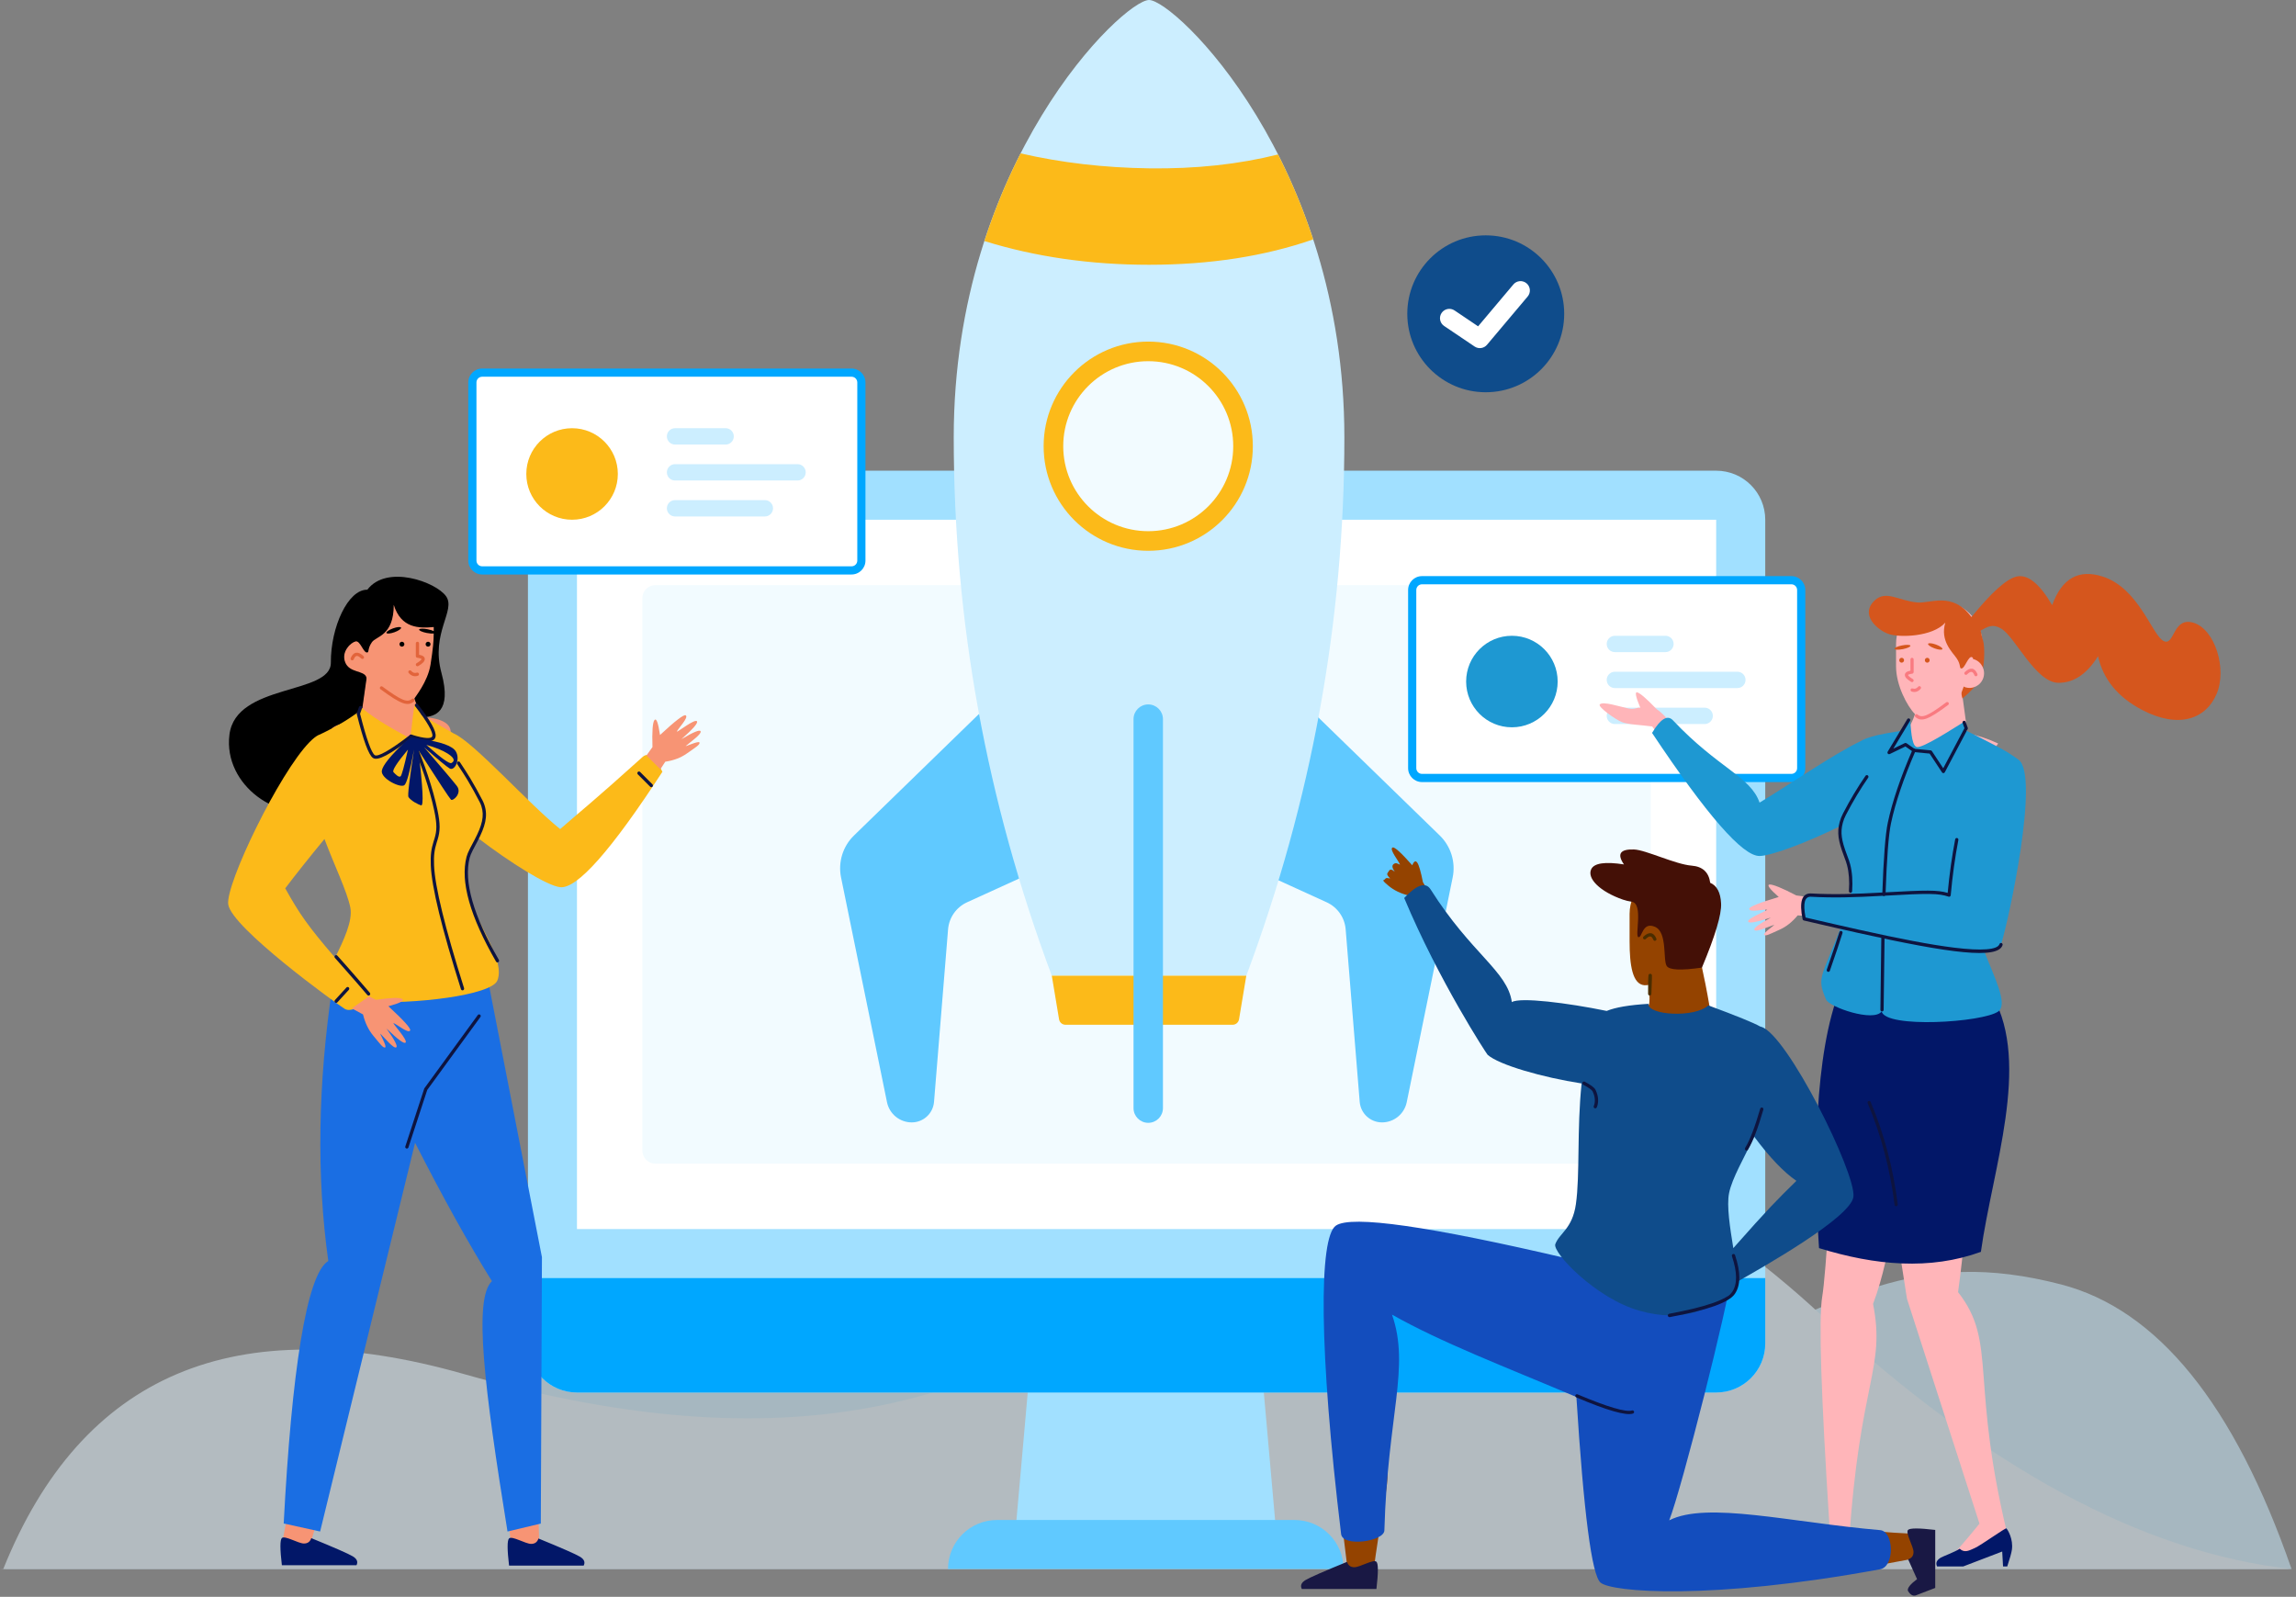 <?xml version="1.0" encoding="UTF-8"?>
<svg width="312px" height="217px" viewBox="0 0 312 217" version="1.1" xmlns="http://www.w3.org/2000/svg" xmlns:xlink="http://www.w3.org/1999/xlink">
    <rect x="0" y="0" width="312" height="217" fill="#808080" stroke="none"/>
    <!-- Generator: sketchtool 64 (101010) - https://sketch.com -->
    <title>38EC50F2-BD0F-471A-A36A-769263AD536E</title>
    <desc>Created with sketchtool.</desc>
    <g id="Designs:-Opportunity-Listing" stroke="none" stroke-width="1" fill="none" fill-rule="evenodd">
        <g id="D:-Create-Opportunity---Select-Program" transform="translate(-729, -239)">
            <g id="Sprint-With-Us" transform="translate(615, 191)">
                <g id="Website-Launch" transform="translate(114, 48)">
                    <g id="bg" opacity="0.5" transform="translate(0, 155.254)" fill-rule="nonzero">
                        <path d="M280.044,19.288 C260.353,14.199 250.565,21.261 228.27,30.962 C205.974,40.662 178.442,43.773 147.011,25.669 C115.581,7.565 80.364,14.199 66.044,34.401 C56.497,47.869 34.483,55.726 0,57.97 L311.396,57.97 C303.623,35.574 293.172,22.68 280.044,19.288 Z" id="Shape" fill="#CCEEFF"></path>
                        <path d="M0.444,57.97 C11.101,31.462 31.952,22.626 62.996,31.462 C109.562,44.716 136.784,34.775 161.082,14.894 C185.381,-4.987 213.934,-7.638 247.544,23.509 C269.951,44.274 291.235,55.761 311.396,57.97 L0.444,57.97 Z" id="Shape" fill="#E5F6FF"></path>
                    </g>
                    <g id="Background" transform="translate(63.523, 0)" fill-rule="nonzero">
                        <g id="Background-Element-2" transform="translate(8.218, 63.967)">
                            <polygon id="Shape" fill="#A1E0FF" points="68.409 119.716 99.505 119.716 101.726 144.815 66.188 144.815"></polygon>
                            <path d="M63.745,142.594 L104.169,142.594 C107.849,142.594 110.832,145.577 110.832,149.257 L57.082,149.257 C57.082,145.577 60.065,142.594 63.745,142.594 Z" id="Shape" fill="#60C9FF"></path>
                            <path d="M6.663,0 L161.473,0 C165.153,0 168.136,2.983 168.136,6.663 L168.136,118.606 C168.136,122.286 165.153,125.269 161.473,125.269 L6.663,125.269 C2.983,125.269 0,122.286 0,118.606 L0,6.663 C0,2.983 2.983,0 6.663,0 Z" id="Shape" fill="#A1E0FF"></path>
                            <polygon id="Shape" fill="#FFFFFF" points="6.663 6.663 161.467 6.663 161.467 103.058 6.663 103.058"></polygon>
                            <path d="M17.324,15.548 L150.806,15.548 C151.787,15.548 152.583,16.343 152.583,17.324 L152.583,92.397 C152.583,93.378 151.787,94.174 150.806,94.174 L17.324,94.174 C16.343,94.174 15.548,93.378 15.548,92.397 L15.548,17.324 C15.548,16.343 16.343,15.548 17.324,15.548 Z" id="Shape" fill="#F2FBFF"></path>
                            <path d="M1.0100325e-13,109.722 L168.136,109.722 L168.136,118.606 C168.136,122.286 165.153,125.269 161.473,125.269 L6.663,125.269 C2.983,125.269 1.0100325e-13,122.286 1.0100325e-13,118.606 L1.0100325e-13,109.722 Z" id="Shape" fill="#00A7FF"></path>
                        </g>
                        <g id="Background-Element-1" transform="translate(50.641, 0)">
                            <path d="M12.76,149.737 C12.632,151.315 11.314,152.53 9.732,152.53 C8.101,152.53 6.696,151.382 6.369,149.785 L0.126,119.244 C-0.298,117.167 0.364,115.018 1.884,113.54 L27.282,88.843 L27.282,118.043 L17.252,122.616 C15.787,123.284 14.798,124.692 14.667,126.298 L12.76,149.737 Z" id="Shape" fill="#60C9FF"></path>
                            <path d="M70.604,149.737 L68.697,126.298 C68.567,124.692 67.577,123.284 66.112,122.616 L56.083,118.043 L56.083,88.843 L81.481,113.54 C83,115.018 83.663,117.167 83.238,119.244 L76.995,149.785 C76.669,151.382 75.263,152.53 73.633,152.53 C72.05,152.53 70.733,151.315 70.604,149.737 Z" id="Shape" fill="#60C9FF"></path>
                            <path d="M15.437,59.444 C15.437,22 38.497,0 41.979,0 C45.46,0 68.521,22 68.521,59.444 C68.521,84.406 64.078,108.791 55.194,132.599 L28.763,132.599 C19.879,108.791 15.437,84.406 15.437,59.444 Z" id="Shape" fill="#CCEEFF"></path>
                            <path d="M28.763,132.599 L55.194,132.599 L54.207,138.52 C54.136,138.948 53.765,139.262 53.331,139.262 L30.626,139.262 C30.192,139.262 29.821,138.948 29.75,138.52 L28.763,132.599 Z" id="Shape" fill="#FCBA19"></path>
                            <path d="M19.597,32.756 C21.018,28.376 22.711,24.396 24.523,20.842 C30.033,22.114 35.851,22.793 41.979,22.877 C48.303,22.964 54.147,22.336 59.51,20.991 C61.263,24.447 62.902,28.302 64.288,32.534 C57.67,34.832 50.234,35.982 41.979,35.982 C33.994,35.982 26.533,34.907 19.597,32.756 L19.597,32.756 Z" id="Shape" fill="#FCBA19"></path>
                            <path d="M41.868,95.729 C42.972,95.729 43.867,96.624 43.867,97.728 L43.867,150.59 C43.867,151.694 42.972,152.589 41.868,152.589 C40.764,152.589 39.869,151.694 39.869,150.59 L39.869,97.728 C39.869,96.624 40.764,95.729 41.868,95.729 Z" id="Shape" fill="#60C9FF"></path>
                            <circle id="Shape" fill="#FCBA19" cx="41.868" cy="60.636" r="14.215"></circle>
                            <circle id="Shape" fill="#F2FBFF" cx="41.868" cy="60.636" r="11.55"></circle>
                        </g>
                        <g id="Background-Element-4" transform="translate(127.712, 31.984)">
                            <circle id="Shape" fill="#0F4C8B" cx="10.661" cy="10.661" r="10.661"></circle>
                            <path d="M6.423,10.205 C5.841,9.813 5.051,9.967 4.659,10.549 C4.267,11.131 4.421,11.921 5.003,12.313 L9.148,15.108 C9.686,15.471 10.411,15.37 10.83,14.873 L16.359,8.309 C16.811,7.773 16.743,6.971 16.206,6.518 C15.67,6.066 14.868,6.134 14.416,6.671 L9.622,12.362 L6.423,10.205 Z" id="Shape" fill="#FFFFFF"></path>
                        </g>
                        <g id="Background-Element-3" transform="translate(0, 49.974)">
                            <path d="M1.999,0.111 L52.195,0.111 C53.238,0.111 54.083,0.956 54.083,1.999 L54.083,26.209 C54.083,27.251 53.238,28.097 52.195,28.097 L1.999,28.097 C0.956,28.097 0.111,27.251 0.111,26.209 L0.111,1.999 C0.111,0.956 0.956,0.111 1.999,0.111 Z" id="Path" fill="#00A7FF"></path>
                            <path d="M1.999,1.222 C1.57,1.222 1.222,1.57 1.222,1.999 L1.222,26.209 C1.222,26.638 1.57,26.986 1.999,26.986 L52.195,26.986 C52.625,26.986 52.973,26.638 52.973,26.209 L52.973,1.999 C52.973,1.57 52.625,1.222 52.195,1.222 L1.999,1.222 Z" id="Path" fill="#FFFFFF"></path>
                            <circle id="Oval" fill="#FCBA19" cx="14.215" cy="14.437" r="6.219"></circle>
                            <path d="M28.208,8.218 L35.082,8.218 C35.695,8.218 36.192,8.715 36.192,9.329 C36.192,9.942 35.695,10.439 35.082,10.439 L28.208,10.439 C27.594,10.439 27.097,9.942 27.097,9.329 C27.097,8.715 27.594,8.218 28.208,8.218 Z" id="bg" fill="#CCEEFF"></path>
                            <path d="M28.208,13.104 L44.855,13.104 C45.468,13.104 45.965,13.602 45.965,14.215 C45.965,14.828 45.468,15.325 44.855,15.325 L28.208,15.325 C27.594,15.325 27.097,14.828 27.097,14.215 C27.097,13.602 27.594,13.104 28.208,13.104 Z" id="bg" fill="#CCEEFF"></path>
                            <path d="M28.208,17.991 L40.412,17.991 C41.026,17.991 41.523,18.488 41.523,19.101 C41.523,19.715 41.026,20.212 40.412,20.212 L28.208,20.212 C27.594,20.212 27.097,19.715 27.097,19.101 C27.097,18.488 27.594,17.991 28.208,17.991 Z" id="bg" fill="#CCEEFF"></path>
                        </g>
                        <g id="Background-Element-5" transform="translate(127.712, 78.182)">
                            <path d="M1.999,0.111 L52.195,0.111 C53.238,0.111 54.083,0.956 54.083,1.999 L54.083,26.209 C54.083,27.251 53.238,28.097 52.195,28.097 L1.999,28.097 C0.956,28.097 0.111,27.251 0.111,26.209 L0.111,1.999 C0.111,0.956 0.956,0.111 1.999,0.111 Z" id="Path" fill="#00A7FF"></path>
                            <path d="M1.999,1.222 C1.57,1.222 1.222,1.57 1.222,1.999 L1.222,26.209 C1.222,26.638 1.57,26.986 1.999,26.986 L52.195,26.986 C52.625,26.986 52.973,26.638 52.973,26.209 L52.973,1.999 C52.973,1.57 52.625,1.222 52.195,1.222 L1.999,1.222 Z" id="Path" fill="#FFFFFF"></path>
                            <circle id="Oval" fill="#1E98D2" cx="14.215" cy="14.437" r="6.219"></circle>
                            <path d="M28.208,8.218 L35.082,8.218 C35.695,8.218 36.192,8.715 36.192,9.329 C36.192,9.942 35.695,10.439 35.082,10.439 L28.208,10.439 C27.594,10.439 27.097,9.942 27.097,9.329 C27.097,8.715 27.594,8.218 28.208,8.218 Z" id="bg" fill="#CCEEFF"></path>
                            <path d="M28.208,13.104 L44.855,13.104 C45.468,13.104 45.965,13.602 45.965,14.215 C45.965,14.828 45.468,15.325 44.855,15.325 L28.208,15.325 C27.594,15.325 27.097,14.828 27.097,14.215 C27.097,13.602 27.594,13.104 28.208,13.104 Z" id="bg" fill="#CCEEFF"></path>
                            <path d="M28.208,17.991 L40.412,17.991 C41.026,17.991 41.523,18.488 41.523,19.101 C41.523,19.715 41.026,20.212 40.412,20.212 L28.208,20.212 C27.594,20.212 27.097,19.715 27.097,19.101 C27.097,18.488 27.594,17.991 28.208,17.991 Z" id="bg" fill="#CCEEFF"></path>
                        </g>
                    </g>
                    <g id="Woman-Standing-1" transform="translate(31, 78)">
                        <g id="Head-Front/-Women/-3" transform="translate(0, 0.163)">
                            <path d="M15.838,11.817 C15.575,11.054 15.798,10.242 16.342,9.716 C16.2,8.776 16.07,7.917 15.954,7.137 C15.954,3.899 18.639,1.274 21.951,1.274 C25.263,1.274 27.948,3.899 27.948,7.137 L27.948,10.22 C27.948,12.811 26.406,15.667 25.324,16.763 C25.571,17.523 25.881,18.174 26.254,18.716 C26.336,18.835 26.594,19.183 26.66,19.303 C33.167,19.762 29.259,24.071 27.039,25.292 C25.681,26.039 24.306,26.619 22.826,26.659 C19.557,26.748 16.539,24.792 13.772,20.793 C15.091,20.178 16.509,19.711 18.027,19.392 L18.766,14.034 C18.41,13.751 18.078,13.462 17.786,13.174 C16.934,13.193 16.13,12.666 15.838,11.817 Z" id="Shape" fill="#F79474"></path>
                            <path d="M24.973,16.82 C24.358,17.346 23.58,17.065 20.972,15.147 C20.873,15.074 20.734,15.095 20.662,15.194 C20.589,15.293 20.61,15.432 20.709,15.504 C23.483,17.545 24.415,17.881 25.262,17.157 C25.355,17.077 25.366,16.937 25.287,16.844 C25.207,16.751 25.067,16.74 24.973,16.82 Z" id="Shape" fill="#E2643B" fill-rule="nonzero"></path>
                            <path d="M24.54,13.3 C24.459,13.208 24.468,13.068 24.56,12.987 C24.651,12.905 24.792,12.914 24.873,13.006 C25.107,13.27 25.351,13.345 25.645,13.25 C25.761,13.212 25.887,13.276 25.924,13.393 C25.962,13.51 25.898,13.635 25.781,13.673 C25.314,13.823 24.888,13.693 24.54,13.3 Z" id="Shape" fill="#E2643B" fill-rule="nonzero"></path>
                            <path d="M25.949,9.27 C25.949,9.147 25.85,9.047 25.727,9.047 C25.604,9.047 25.505,9.147 25.505,9.27 L25.505,11.002 C25.505,11.114 25.587,11.208 25.698,11.223 C26.11,11.277 26.278,11.364 26.278,11.404 C26.278,11.493 26.063,11.703 25.614,11.965 C25.509,12.027 25.473,12.164 25.535,12.269 C25.597,12.375 25.733,12.411 25.839,12.349 C26.422,12.007 26.723,11.714 26.723,11.404 C26.723,11.084 26.447,10.905 25.949,10.813 L25.949,9.27 Z" id="Shape" fill="#E2643B" fill-rule="nonzero"></path>
                            <path d="M27.948,7.607 C27.949,7.421 27.948,7.238 27.948,7.048 C25.942,7.236 23.506,7.236 22.506,4.033 C22.506,8.268 20.118,8.268 19.536,9.113 C18.926,9.997 19.182,10.451 18.913,10.506 C18.386,10.613 17.962,8.87 17.331,9.002 C16.7,9.135 15.33,10.353 15.905,11.834 C16.481,13.314 18.45,12.915 18.779,13.853 C18.839,14.025 18.779,14.291 18.725,14.624 C18.314,17.519 18.093,19.086 18.061,19.324 C18.013,19.682 14.452,20.113 14.021,20.965 C13.747,21.506 17.228,24.071 17.066,24.608 C15.947,28.322 14.351,30.637 12.279,31.553 C7.15,33.82 -0.699,28.663 0.179,21.666 C1.057,14.669 13.985,16.295 13.959,11.892 C13.931,7.075 16.278,1.926 18.917,1.976 C21.552,-1.493 28.209,0.911 29.606,2.852 C31.003,4.793 27.504,7.819 28.984,13.26 C30.465,18.702 27.973,19.17 26.66,19.303 C26.216,19.348 25.329,16.869 25.324,16.763 C25.325,16.638 27.125,14.536 27.504,12.157 C27.859,9.927 27.931,8.845 27.945,7.925 C27.728,7.954 27.376,7.931 26.991,7.856 C26.379,7.735 25.913,7.525 25.951,7.386 C25.989,7.247 26.516,7.231 27.128,7.352 C27.466,7.418 27.759,7.512 27.948,7.607 Z M22.603,7.755 C22.053,7.953 21.565,7.996 21.512,7.851 C21.458,7.706 21.86,7.428 22.41,7.23 C22.959,7.032 23.448,6.989 23.501,7.134 C23.554,7.279 23.152,7.557 22.603,7.755 Z M23.617,9.714 C23.433,9.714 23.284,9.565 23.284,9.381 C23.284,9.197 23.433,9.047 23.617,9.047 C23.801,9.047 23.95,9.197 23.95,9.381 C23.95,9.565 23.801,9.714 23.617,9.714 Z M27.171,9.714 C26.987,9.714 26.837,9.565 26.837,9.381 C26.837,9.197 26.987,9.047 27.171,9.047 C27.355,9.047 27.504,9.197 27.504,9.381 C27.504,9.565 27.355,9.714 27.171,9.714 Z" id="Shape" fill="#000000"></path>
                            <path d="M18.401,11.005 C17.67,10.299 17.019,10.388 16.655,11.27 C16.609,11.383 16.663,11.513 16.776,11.56 C16.889,11.606 17.019,11.552 17.066,11.439 C17.303,10.863 17.576,10.826 18.092,11.324 C18.18,11.41 18.321,11.407 18.406,11.319 C18.491,11.231 18.489,11.09 18.401,11.005 Z" id="Shape" fill="#E2643B" fill-rule="nonzero"></path>
                        </g>
                        <g id="Front-Bottom/-Standing/-Long-Pants" transform="translate(7.107, 54.751)">
                            <path d="M2.086,67.388 L6.664,68.278 L3.882,77.681 L0.221,76.981 L2.086,67.388 Z M30.295,68.508 L34.924,67.94 L35.184,77.742 L31.486,78.208 L30.295,68.508 Z" id="Shape" fill="#F79474"></path>
                            <path d="M18.296,22.55 L5.394,75.376 L0.444,74.285 C1.519,53.802 3.539,40.378 6.504,38.616 C4.894,27.095 5.084,14.61 7.074,1.162 L11.169,1.368 L28.119,-6.31270311e-15 L35.537,38.101 L35.383,74.298 L30.857,75.376 C27.672,55.666 26.225,43.733 28.739,41.355 C25.56,36.243 22.079,29.974 18.296,22.55 Z" id="Shape" fill="#1A6EE3"></path>
                            <path d="M0.196,76.264 C0.589,75.877 2.427,77.005 3.192,77.007 C3.703,77.009 4.035,76.765 4.189,76.275 C7.366,77.575 9.244,78.398 9.823,78.745 C10.402,79.092 10.573,79.497 10.336,79.959 L0.196,79.959 C-0.065,77.753 -0.065,76.522 0.196,76.264 Z M31.069,76.315 C31.462,75.928 33.3,77.056 34.065,77.059 C34.576,77.06 34.908,76.816 35.063,76.326 C38.239,77.626 40.117,78.449 40.696,78.796 C41.275,79.143 41.446,79.548 41.209,80.01 L31.069,80.01 C30.808,77.805 30.808,76.573 31.069,76.315 Z" id="Shape" fill="#021768"></path>
                            <path d="M27.177,5.453 C27.25,5.354 27.228,5.215 27.129,5.143 C27.03,5.071 26.891,5.093 26.818,5.192 L19.57,15.133 C19.556,15.152 19.546,15.172 19.538,15.195 L16.972,23.045 C16.934,23.161 16.998,23.287 17.114,23.325 C17.231,23.363 17.356,23.299 17.394,23.183 L19.95,15.366 L27.177,5.453 Z" id="Shape" fill="#0E143F" fill-rule="nonzero"></path>
                        </g>
                        <g id="Front-body/-Woman/-Pose1/-Long-sleeve-shirt-Tie" transform="translate(0, 17.398)">
                            <path d="M18.497,40.72 C17.909,41.534 16.552,42.14 15.846,41.706 C14.751,41.032 0.414,30.656 0.012,27.491 C-0.34,24.712 6.927,9.672 11.066,5.449 C11.17,5.334 11.289,5.219 11.422,5.106 C11.823,4.744 12.188,4.5 12.506,4.399 C13.418,3.942 15.159,3.169 17.408,1.569 C17.636,1.407 17.846,1.106 18.038,0.667 C19.27,1.815 21.512,3.243 24.763,4.95 C25.029,2.458 25.219,0.955 25.333,0.439 C25.484,-0.244 26.327,1.994 26.312,1.796 L30.654,4.278 C33.311,5.388 40.911,13.912 45.12,17.268 C48.257,14.538 49.52,13.592 56.307,7.482 C57.122,6.748 58.024,7.415 59.014,9.483 C52.047,20.186 47.416,25.415 45.12,25.169 C43.341,24.979 38.345,21.856 33.815,18.385 C33.071,19.533 32.206,20.73 32.206,23.704 C32.206,28.465 37.943,34.592 36.577,37.867 C35.758,39.83 25.376,41.137 18.497,40.72 L18.497,40.72 Z M14.532,34.747 C15.706,32.394 16.971,29.7 16.602,27.914 C16.14,25.68 14.452,22.254 13.092,18.619 C11.014,21.143 9.236,23.377 7.76,25.322 C9.692,28.785 10.804,30.411 14.532,34.747 L14.532,34.747 Z" id="Shape" fill="#FCBA19"></path>
                            <path d="M31.134,8.44 C31.758,9.38 32.222,10.103 32.525,10.609 C33.09,11.55 33.644,12.55 34.187,13.609 C34.279,13.789 34.355,13.972 34.415,14.157 C34.845,15.49 34.505,16.787 33.485,18.735 C33.47,18.764 32.966,19.709 32.839,19.962 C32.617,20.404 32.476,20.743 32.397,21.046 C31.529,24.406 32.872,29.145 36.406,35.279 C36.469,35.388 36.605,35.424 36.711,35.359 C36.816,35.294 36.851,35.153 36.788,35.044 C33.31,29.007 31.996,24.375 32.826,21.165 C32.895,20.901 33.025,20.589 33.233,20.174 C33.357,19.927 33.858,18.987 33.876,18.954 C34.95,16.902 35.317,15.502 34.836,14.012 C34.768,13.802 34.683,13.596 34.579,13.393 C34.031,12.326 33.473,11.317 32.903,10.367 C32.595,9.854 32.128,9.125 31.5,8.18 C31.431,8.075 31.293,8.049 31.192,8.121 C31.09,8.192 31.065,8.335 31.134,8.44 Z" id="Shape" fill="#0E143F" fill-rule="nonzero"></path>
                            <path d="M57.662,6.126 C57.595,3.984 57.687,2.76 57.939,2.453 C58.191,2.147 58.441,2.824 58.689,4.484 C60.757,2.565 61.917,1.674 62.168,1.809 C62.667,2.08 61.068,3.669 60.97,4.045 C61.27,3.959 63.377,2.299 63.698,2.61 C63.912,2.818 63.212,3.633 61.596,5.055 C63.219,4.087 64.088,3.728 64.203,3.979 C64.375,4.355 62.829,5.425 62.208,5.964 C61.981,6.161 63.946,5.218 64.051,5.506 C64.155,5.794 63.516,6.167 62.314,7.014 C61.512,7.579 60.542,7.946 59.402,8.117 L58.734,9.144 L56.846,7.267 L57.662,6.126 Z M20.08,40.469 C22.152,40.175 23.35,40.14 23.674,40.366 C23.997,40.592 23.366,40.919 21.781,41.347 C23.858,43.261 24.844,44.354 24.738,44.624 C24.528,45.164 22.819,43.696 22.444,43.634 C22.559,43.933 24.389,45.914 24.12,46.275 C23.941,46.516 23.077,45.885 21.529,44.382 C22.637,45.941 23.076,46.792 22.844,46.936 C22.497,47.152 21.298,45.683 20.711,45.104 C20.496,44.893 21.615,46.804 21.347,46.941 C21.078,47.078 20.649,46.464 19.702,45.323 C19.071,44.562 18.613,43.608 18.329,42.459 L16.801,41.636 L19.15,40.002 L20.08,40.469 Z" id="Shape" fill="#F79474"></path>
                            <path d="M19.253,39.518 C19.185,39.438 18.974,39.193 18.743,38.924 C18.399,38.525 18.026,38.094 17.643,37.652 C16.578,36.425 15.611,35.324 14.844,34.472 C14.761,34.379 14.62,34.373 14.531,34.46 C14.441,34.546 14.436,34.692 14.519,34.784 C15.283,35.635 16.249,36.734 17.313,37.959 C17.695,38.4 18.067,38.831 18.411,39.23 C18.642,39.498 18.852,39.742 18.92,39.822 C19.002,39.917 19.142,39.926 19.234,39.842 C19.326,39.758 19.334,39.613 19.253,39.518 Z" id="Shape" fill="#0E143F" fill-rule="nonzero"></path>
                            <path d="M32.06,38.887 C29.463,30.661 28.104,25.093 27.984,22.201 C27.927,20.836 28.04,20.069 28.343,19.094 C28.356,19.054 28.438,18.794 28.461,18.718 C28.821,17.548 28.852,16.617 28.443,14.671 C27.834,11.775 26.708,8.407 25.065,4.564 C25.015,4.448 24.884,4.396 24.772,4.447 C24.659,4.499 24.609,4.634 24.658,4.75 C26.29,8.567 27.407,11.907 28.009,14.768 C28.402,16.638 28.374,17.487 28.038,18.579 C28.015,18.653 27.933,18.912 27.92,18.953 C27.601,19.978 27.481,20.798 27.54,22.221 C27.662,25.168 29.028,30.764 31.638,39.029 C31.676,39.15 31.801,39.216 31.918,39.177 C32.034,39.137 32.098,39.007 32.06,38.887 Z" id="Shape" fill="#0E143F" fill-rule="nonzero"></path>
                            <path d="M17.93,1.599 L18.195,0.849 C18.237,0.73 18.177,0.598 18.062,0.555 C17.947,0.511 17.819,0.573 17.777,0.692 L17.489,1.509 C17.474,1.552 17.472,1.6 17.483,1.645 C18.386,5.261 19.091,7.209 19.688,7.61 C20.341,8.049 22.036,7.123 24.994,4.842 C25.093,4.766 25.113,4.622 25.039,4.52 C24.966,4.418 24.827,4.397 24.729,4.473 C22,6.578 20.327,7.492 19.93,7.225 C19.48,6.922 18.784,5.007 17.93,1.599 Z" id="Shape" fill="#0E143F" fill-rule="nonzero"></path>
                            <path d="M25.42,0.583 C27.062,2.711 27.842,4.095 27.752,4.617 C27.683,5.014 26.754,5.014 24.926,4.438 C24.809,4.401 24.685,4.469 24.649,4.59 C24.613,4.712 24.679,4.84 24.797,4.877 C26.899,5.54 28.043,5.54 28.189,4.698 C28.313,3.981 27.509,2.553 25.767,0.296 C25.69,0.197 25.55,0.181 25.455,0.26 C25.359,0.339 25.343,0.484 25.42,0.583 Z" id="Shape" fill="#0E143F" fill-rule="nonzero"></path>
                            <path d="M14.843,40.819 L16.402,39.116 C16.487,39.024 16.483,38.879 16.394,38.791 C16.305,38.704 16.164,38.708 16.08,38.8 L14.52,40.503 C14.436,40.596 14.44,40.741 14.529,40.828 C14.618,40.916 14.759,40.912 14.843,40.819 Z" id="Shape" fill="#0E143F" fill-rule="nonzero"></path>
                            <path d="M23.966,5.494 L24.861,4.807 L26.312,5.046 C28.969,5.424 30.514,5.986 30.948,6.732 C31.598,7.853 30.754,9.424 30.102,9.032 C29.668,8.771 28.512,7.812 26.635,6.155 C29.092,9.005 30.574,10.757 31.081,11.41 C31.841,12.391 30.551,13.523 30.279,13.268 C30.097,13.099 28.622,10.86 25.854,6.551 C26.468,11.674 26.589,14.173 26.218,14.05 C25.798,13.91 24.882,13.454 24.507,12.925 C24.374,12.736 24.626,10.583 25.265,6.465 C24.727,9.362 24.294,10.969 23.966,11.288 C23.474,11.766 20.707,10.409 20.887,9.334 C21.006,8.618 22.033,7.337 23.966,5.494 Z M24.432,6.472 C22.914,8.292 22.26,9.315 22.472,9.539 C22.789,9.875 23.2,10.284 23.432,10.104 C23.587,9.985 23.921,8.774 24.432,6.472 Z M26.939,5.832 C28.932,7.618 30.068,8.438 30.346,8.292 C30.763,8.073 30.888,7.675 29.831,7.008 C29.126,6.564 28.162,6.172 26.939,5.832 Z" id="Shape" fill="#021768"></path>
                            <path d="M55.676,9.839 L57.352,11.515 C57.44,11.603 57.58,11.601 57.666,11.51 C57.751,11.418 57.748,11.273 57.66,11.185 L55.984,9.509 C55.896,9.42 55.756,9.423 55.67,9.514 C55.585,9.605 55.587,9.751 55.676,9.839 Z" id="Shape" fill="#0E143F" fill-rule="nonzero"></path>
                        </g>
                    </g>
                    <g id="Woman-Standing-1" transform="translate(259.338, 146) scale(-1, 1) translate(-259.338, -146) translate(216.338, 78)">
                        <g id="Front-Bottom/-Standing/-Skirt" transform="translate(28.727, 56.267)">
                            <path d="M20.725,2.078 L23.499,2.188 C24.66,25.762 25.49,39.003 25.988,41.913 C26.486,44.822 26.161,55.177 25.013,72.978 L29.88,77.606 C26.313,77.269 23.803,76.534 22.351,75.4 C20.928,53.377 17.347,51.746 19.085,42.93 C17.739,39.366 16.953,35.423 16.206,31.115 L14.476,42.23 L4.621,72.792 C6.484,75.078 7.65,76.43 8.118,76.85 C8.587,77.269 7.226,77.162 4.035,76.529 C3.257,76.875 2.057,76.645 0.436,75.84 C6.117,53.381 2.049,48.323 7.533,41.33 C5.949,29.979 5.217,14.393 7.174,1.144 L20.747,1.939 L20.725,2.078 Z" id="Shape" fill="#FFB5B9"></path>
                            <path d="M4.43,35.856 C2.846,24.505 -2.347,10.405 2.807,1.144 L6.832,1.348 C15.007,1.504 20.562,1.055 23.499,-2.48763644e-14 C27.149,8.899 27.149,24.505 26.425,35.348 C18.736,37.726 11.332,38.358 4.43,35.856 Z" id="Shape" fill="#021768"></path>
                            <path d="M16.159,29.465 C16.78,24.546 18,19.941 19.82,15.649 C19.867,15.538 19.815,15.41 19.704,15.362 C19.593,15.315 19.465,15.367 19.418,15.478 C17.582,19.808 16.351,24.452 15.726,29.41 C15.71,29.53 15.795,29.64 15.915,29.655 C16.034,29.67 16.144,29.585 16.159,29.465 Z" id="Shape" fill="#0E143F" fill-rule="nonzero"></path>
                            <path d="M0.97,73.434 C1.081,73.332 4.456,75.749 5.233,76.093 C6.009,76.437 6.638,76.826 7.31,76.199 C7.961,76.647 9.571,77.225 9.877,77.409 C10.446,77.751 10.614,78.149 10.381,78.605 L6.824,78.605 L1.534,76.581 L1.42,78.605 L0.848,78.605 C0.49,77.524 0.28,76.77 0.218,76.343 C0.009,74.894 0.782,73.608 0.97,73.434 Z" id="Shape" fill="#021768"></path>
                            <path d="M22.189,73.434 C22.3,73.332 25.675,75.749 26.452,76.093 C27.228,76.437 27.857,76.826 28.529,76.199 C29.18,76.647 30.79,77.225 31.096,77.409 C31.665,77.751 31.833,78.149 31.6,78.605 L28.043,78.605 L22.753,76.581 L22.639,78.605 L22.067,78.605 C21.709,77.524 21.499,76.77 21.437,76.343 C21.229,74.894 22.001,73.608 22.189,73.434 Z" id="Shape" fill="#021768"></path>
                        </g>
                        <g id="Head-Front/-Women/-1" transform="translate(0.593, 0)">
                            <path d="M42.596,27.872 C41.477,28.495 40.305,28.823 39.081,28.857 C35.881,28.945 32.927,27.006 30.219,23.04 C31.51,22.43 32.898,21.967 34.384,21.651 L35.107,16.338 C33.975,15.426 33.097,14.458 32.973,13.641 C32.736,12.072 32.53,10.692 32.355,9.499 C32.355,6.288 34.983,3.686 38.224,3.686 C41.466,3.686 44.094,6.288 44.094,9.499 L44.094,12.556 C44.094,15.125 42.584,17.957 41.526,19.044 C41.768,19.798 42.071,20.444 42.436,20.981 C42.516,21.099 42.588,21.217 42.653,21.336 C44.385,21.558 44.401,26.868 42.596,27.872 Z" id="Shape" fill="#FFB5B9"></path>
                            <path d="M41.183,19.1 C40.581,19.622 39.818,19.344 37.266,17.441 C37.17,17.369 37.033,17.39 36.962,17.488 C36.891,17.586 36.912,17.724 37.009,17.796 C39.724,19.82 40.637,20.153 41.465,19.435 C41.556,19.356 41.567,19.217 41.489,19.125 C41.411,19.032 41.274,19.021 41.183,19.1 Z" id="Shape" fill="#F97A80" fill-rule="nonzero"></path>
                            <path d="M40.759,15.611 C40.679,15.52 40.688,15.381 40.778,15.3 C40.867,15.219 41.005,15.228 41.084,15.319 C41.313,15.581 41.552,15.655 41.84,15.561 C41.954,15.523 42.076,15.587 42.113,15.703 C42.15,15.818 42.088,15.942 41.973,15.98 C41.516,16.129 41.099,16 40.759,15.611 Z" id="Shape" fill="#F97A80" fill-rule="nonzero"></path>
                            <path d="M42.137,11.614 C42.137,11.492 42.04,11.394 41.92,11.394 C41.8,11.394 41.703,11.492 41.703,11.614 L41.703,13.332 C41.703,13.443 41.783,13.536 41.892,13.551 C42.295,13.605 42.46,13.691 42.46,13.73 C42.46,13.818 42.249,14.026 41.81,14.287 C41.707,14.349 41.672,14.484 41.733,14.588 C41.793,14.693 41.927,14.729 42.03,14.667 C42.601,14.328 42.895,14.038 42.895,13.73 C42.895,13.413 42.625,13.236 42.137,13.144 L42.137,11.614 Z" id="Shape" fill="#F97A80" fill-rule="nonzero"></path>
                            <path d="M38.862,10.112 C38.325,10.309 37.846,10.351 37.794,10.207 C37.742,10.064 38.136,9.788 38.673,9.592 C39.211,9.396 39.689,9.353 39.741,9.497 C39.794,9.641 39.4,9.916 38.862,10.112 Z M43.158,10.212 C42.558,10.093 42.103,9.884 42.14,9.746 C42.176,9.608 42.692,9.593 43.291,9.712 C43.89,9.832 44.346,10.041 44.309,10.178 C44.272,10.316 43.757,10.331 43.158,10.212 Z M39.855,12.054 C39.675,12.054 39.529,11.907 39.529,11.724 C39.529,11.542 39.675,11.394 39.855,11.394 C40.035,11.394 40.181,11.542 40.181,11.724 C40.181,11.907 40.035,12.054 39.855,12.054 Z M43.333,12.054 C43.153,12.054 43.007,11.907 43.007,11.724 C43.007,11.542 43.153,11.394 43.333,11.394 C43.513,11.394 43.659,11.542 43.659,11.724 C43.659,11.907 43.513,12.054 43.333,12.054 Z M32.59,7.685 C31.709,7.235 31.041,6.674 29.754,7.46 C27.878,8.605 25.105,14.793 22.002,14.793 C19.934,14.793 18.15,13.589 16.649,11.181 C15.943,14.335 13.931,16.774 10.614,18.499 C5.639,21.085 1.969,19.693 0.527,16.29 C-0.914,12.886 0.755,7.546 3.646,6.639 C6.537,5.732 6.21,9.887 7.748,9.105 C9.286,8.323 11.11,1.93 16.009,0.353 C19.276,-0.698 21.565,0.596 22.878,4.235 C24.604,1.298 26.218,0.004 27.721,0.353 C29.073,0.668 31.108,2.492 33.826,5.826 C33.848,5.815 33.87,5.805 33.893,5.795 C36.471,2.356 39.446,4.033 41.196,3.874 C43.725,3.644 45.455,2.153 46.993,3.592 C49.075,5.541 46.598,7.645 45.097,8.158 C43.595,8.671 39.121,8.546 37.4,6.614 C38.14,9.099 36.43,10.621 35.86,11.459 C35.264,12.336 35.514,12.785 35.25,12.84 C34.735,12.946 34.245,10.905 33.703,11.349 C33.37,11.621 34.121,13.123 35.17,16.038 C35.231,16.208 35.197,16.503 35.067,16.923 C33.92,15.956 33.148,15.11 32.753,14.383 C31.993,12.986 32.013,9.859 32.268,9.054 C32.444,8.5 32.527,8.055 32.59,7.685 L32.59,7.685 Z" id="Shape" fill="#D5561D"></path>
                            <path d="M34.745,15.377 C33.716,15.735 32.596,15.182 32.241,14.14 C31.887,13.099 32.434,11.964 33.462,11.605 C34.491,11.247 35.774,15.018 34.745,15.377 Z" id="Shape" fill="#FFB5B9"></path>
                            <path d="M34.749,13.335 C34.034,12.635 33.397,12.723 33.041,13.597 C32.995,13.71 33.048,13.838 33.159,13.885 C33.27,13.931 33.397,13.878 33.443,13.765 C33.675,13.194 33.942,13.157 34.447,13.651 C34.534,13.736 34.671,13.734 34.755,13.646 C34.838,13.558 34.836,13.419 34.749,13.335 Z" id="Shape" fill="#F97A80" fill-rule="nonzero"></path>
                        </g>
                        <g id="Front-body/-Woman/-Pose6/-Long-sleeve-shirt" transform="translate(26.851, 15.942)">
                            <path d="M31.405,27.742 C33.24,26.759 34.654,26.203 35.036,26.261 C35.417,26.318 34.998,26.884 33.778,27.958 C36.425,28.739 37.759,29.273 37.781,29.558 C37.823,30.128 35.692,29.579 35.334,29.689 C35.562,29.903 38.018,30.852 37.934,31.289 C37.878,31.58 36.847,31.401 34.842,30.752 C36.482,31.644 37.23,32.204 37.087,32.433 C36.871,32.776 35.189,32.003 34.425,31.749 C34.146,31.656 35.944,32.855 35.765,33.094 C35.586,33.333 34.947,32.978 33.627,32.384 C32.747,31.989 31.938,31.346 31.2,30.455 C30.148,30.508 29.496,30.607 29.246,30.752 C28.603,31.123 28.238,28.379 28.742,28.226 C29.332,28.047 30.219,27.886 31.405,27.742 Z M47.235,5.951 C48.52,4.109 49.559,2.94 50.352,2.445 C51.888,0.849 52.62,0.273 52.987,0.154 C53.355,0.035 53.221,0.731 52.586,2.243 C53.07,2.156 53.312,2.525 54.189,2.34 C55.465,2.071 57.626,1.335 58.091,1.78 C58.425,2.099 55.959,3.846 55.083,4.193 C54.208,4.54 52.373,4.582 50.973,4.783 L49.181,7.254 L47.235,5.951 Z" id="Shape" fill="#FFB5B9"></path>
                            <path d="M25.588,18.407 C25.511,18.978 25.421,19.563 25.322,20.162 C24.951,22.423 23.776,25.054 23.994,27.759 C25.726,27.803 27.537,27.799 29.385,27.699 C30.455,27.641 30.766,28.719 30.319,30.931 C28.714,31.302 27.031,31.693 25.323,32.082 C28.069,39.115 28.615,38.886 27.341,41.903 C26.913,42.917 20.857,45.014 19.791,43.506 C19.283,45.84 6.041,45.014 3.936,43.506 C2.57,42.527 4.522,38.772 5.863,35.309 C4.569,35.248 3.747,34.977 3.571,34.426 C2.508,31.089 -1.709,11.434 1.182,9.311 C1.552,9.04 1.908,8.79 2.254,8.569 C2.35,8.501 2.45,8.434 2.556,8.367 C3.263,7.918 5.202,6.902 8.373,5.316 C8.583,4.6 8.153,3.884 8.728,4.234 C10.029,5.026 14.303,7.821 15.048,7.567 C15.793,7.312 15.793,4.758 15.933,3.909 C15.987,3.587 16.988,5.73 16.959,5.341 C18.608,5.608 19.722,5.81 20.3,5.946 C21.661,6.266 22.414,6.605 22.567,6.742 C26.151,8.417 32.749,12.961 36.384,15.132 C37.599,11.587 41.957,10.506 48.15,3.948 C48.894,3.161 49.841,3.732 50.991,5.661 C43.541,16.846 38.672,22.419 36.384,22.383 C34.738,22.356 30.099,20.604 25.588,18.407 L25.588,18.407 Z" id="Shape" fill="#1E98D2"></path>
                            <path d="M21.624,11.745 C21.553,11.644 21.577,11.504 21.676,11.432 C21.775,11.36 21.912,11.384 21.983,11.485 C23.038,13 24.056,14.702 25.037,16.592 C25.239,16.979 25.39,17.368 25.495,17.759 C25.886,19.22 25.678,20.363 24.942,22.327 C24.653,23.1 24.584,23.295 24.5,23.614 C24.235,24.626 24.149,25.803 24.242,27.144 C24.25,27.268 24.159,27.376 24.038,27.385 C23.916,27.393 23.811,27.3 23.802,27.176 C23.706,25.788 23.796,24.561 24.075,23.497 C24.164,23.157 24.235,22.957 24.531,22.166 C25.236,20.286 25.429,19.22 25.07,17.878 C24.974,17.519 24.835,17.161 24.648,16.803 C23.675,14.93 22.667,13.244 21.624,11.745 Z M25.112,32.86 C25.076,32.742 25.14,32.615 25.256,32.578 C25.372,32.541 25.496,32.607 25.532,32.726 C25.834,33.708 26.406,35.41 27.246,37.829 C27.287,37.946 27.227,38.075 27.112,38.117 C26.998,38.158 26.872,38.097 26.831,37.98 C25.989,35.555 25.416,33.849 25.112,32.86 Z" id="Shape" fill="#0E143F" fill-rule="nonzero"></path>
                            <path d="M29.157,30.969 C28.71,31.073 28.363,31.153 28.023,31.232 C27.158,31.431 26.42,31.601 25.709,31.764 C24.713,31.991 23.797,32.198 22.92,32.394 C17.324,33.64 13.162,34.443 9.969,34.838 C6.195,35.305 4.028,35.134 3.781,34.356 C3.743,34.238 3.619,34.173 3.503,34.212 C3.387,34.25 3.324,34.377 3.362,34.495 C3.982,36.442 10.354,35.654 23.014,32.833 C23.892,32.638 24.808,32.431 25.805,32.203 C26.516,32.04 27.255,31.87 28.12,31.67 C28.46,31.592 28.807,31.512 29.254,31.408 C29.328,31.391 30.134,31.204 30.368,31.15 C30.452,31.131 30.517,31.063 30.535,30.976 C31.007,28.64 30.65,27.406 29.373,27.475 C26.373,27.637 23.7,27.575 19.373,27.33 C13.779,27.015 12.189,26.987 10.819,27.4 C10.585,24.859 10.239,22.42 9.801,20.119 C9.777,19.997 9.662,19.917 9.542,19.941 C9.423,19.965 9.345,20.083 9.368,20.205 C9.82,22.575 10.173,25.093 10.406,27.72 C10.419,27.865 10.561,27.959 10.696,27.912 C12.059,27.44 13.487,27.449 19.348,27.78 C23.69,28.025 26.377,28.087 29.397,27.924 C30.24,27.878 30.513,28.756 30.131,30.744 C29.811,30.818 29.219,30.955 29.157,30.969 Z" id="Shape" fill="#0E143F" fill-rule="nonzero"></path>
                            <path d="M19.962,43.286 C19.963,43.411 19.866,43.512 19.744,43.514 C19.623,43.515 19.523,43.416 19.522,43.292 C19.468,38.544 19.427,35.298 19.399,33.554 C19.397,33.43 19.494,33.328 19.615,33.326 C19.737,33.324 19.837,33.423 19.839,33.547 C19.868,35.292 19.909,38.538 19.962,43.286 Z M19.705,27.593 C19.709,27.718 19.614,27.822 19.493,27.826 C19.371,27.831 19.269,27.733 19.265,27.609 C19.096,22.692 18.847,19.464 18.523,17.938 C17.926,15.136 16.819,11.867 15.2,8.13 C15.151,8.017 15.202,7.884 15.313,7.833 C15.424,7.783 15.554,7.835 15.603,7.948 C17.233,11.71 18.349,15.008 18.953,17.843 C19.285,19.404 19.535,22.649 19.705,27.593 Z" id="Shape" fill="#0E143F" fill-rule="nonzero"></path>
                            <path d="M15.422,8.263 C15.543,8.252 15.632,8.142 15.621,8.018 C15.61,7.895 15.503,7.804 15.381,7.815 L13.129,8.03 C13.063,8.036 13.004,8.072 12.967,8.128 L11.425,10.466 L8.54,5.015 L8.791,4.311 C8.833,4.194 8.774,4.065 8.66,4.022 C8.546,3.98 8.419,4.04 8.378,4.157 L8.092,4.956 C8.071,5.017 8.075,5.084 8.105,5.14 L11.21,11.007 C11.289,11.156 11.494,11.166 11.587,11.026 L13.274,8.468 L15.422,8.263 Z" id="Shape" fill="#0E143F" fill-rule="nonzero"></path>
                            <path d="M16.64,7.039 C16.57,7.005 16.487,7.012 16.422,7.057 L15.278,7.853 C15.177,7.923 15.151,8.063 15.22,8.166 C15.288,8.268 15.425,8.295 15.526,8.225 L16.566,7.501 L18.689,8.529 C18.887,8.625 19.086,8.399 18.971,8.208 L16.315,3.792 C16.251,3.686 16.116,3.653 16.012,3.718 C15.908,3.783 15.876,3.921 15.94,4.027 L18.208,7.798 L16.64,7.039 Z" id="Shape" fill="#0E143F" fill-rule="nonzero"></path>
                        </g>
                    </g>
                    <g id="Man-Kneeling-1" transform="translate(219.476, 166.052) scale(-1, 1) translate(-219.476, -166.052) translate(175.976, 115.052)">
                        <g id="Head-Back/-Man/1-" transform="translate(29.096, 0.385)">
                            <path d="M9.836,18.408 C9.699,19.95 9.693,20.848 9.817,21.101 C10.084,21.643 11.225,23.638 9.773,25.32 C8.32,27.003 2.792,27.971 1.11,25.261 C1.196,23.233 1.77,19.791 2.832,14.936 C2.126,14.322 1.64,13.693 1.551,13.109 C1.308,11.526 0.939,10.073 0.443,8.751 C0.443,5.512 3.128,2.887 6.44,2.887 C9.752,2.887 12.437,5.512 12.437,8.751 L12.437,12.5 C12.437,15.738 12.048,18.31 10.434,18.453 C10.279,18.466 10.077,18.45 9.836,18.408 L9.836,18.408 Z" id="Shape" fill="#944300"></path>
                            <path d="M9.921,19.628 C9.93,18.208 9.912,17.38 9.865,17.108 C9.861,17.084 9.856,17.065 9.851,17.046 C9.844,17.026 9.844,17.026 9.822,16.983 C9.761,16.892 9.761,16.892 9.516,16.913 C9.423,17.009 9.423,17.009 9.417,17.045 C9.41,17.071 9.41,17.071 9.408,17.088 C9.405,17.106 9.404,17.125 9.403,17.15 C9.399,17.228 9.4,17.371 9.404,17.582 C9.413,17.997 9.437,18.681 9.477,19.635 C9.489,19.924 9.919,19.917 9.921,19.628 Z" id="Shape" fill="#4A2D00" fill-rule="nonzero"></path>
                            <path d="M2.605,16.055 C5.434,16.466 7.029,16.394 7.392,15.838 C7.935,15.004 7.262,11.261 8.99,10.515 C10.718,9.769 10.715,12.029 11.241,11.921 C11.768,11.814 10.528,7.362 12.133,7.11 C12.584,7.039 12.989,6.941 13.35,6.816 C16.481,5.727 18.251,3.931 17.651,2.684 C17.251,1.853 15.768,1.637 13.202,2.035 C14.181,0.619 13.728,-0.058 11.843,0.004 C10.239,0.056 6.228,2.024 4,2.201 C2.515,2.32 1.675,3.097 1.481,4.533 C0.569,4.918 0.076,5.856 0.004,7.348 C-0.068,8.839 0.799,11.741 2.605,16.055 Z" id="Shape" fill="#441006"></path>
                            <path d="M10.545,11.847 C9.814,11.142 9.163,11.231 8.8,12.112 C8.753,12.225 8.807,12.355 8.921,12.402 C9.034,12.449 9.164,12.395 9.211,12.281 C9.448,11.706 9.721,11.668 10.237,12.167 C10.325,12.252 10.466,12.249 10.551,12.161 C10.636,12.073 10.634,11.932 10.545,11.847 Z" id="Shape" fill="#4A2D00" fill-rule="nonzero"></path>
                        </g>
                        <g id="Back-Bottom/-Sit/-Pants" transform="translate(0, 50.975)">
                            <path d="M81.063,37.177 C80.805,39.482 80.357,43.199 79.721,48.327 L76.471,48.532 C75.909,44.122 75.287,40.336 74.69,37.029 C72.607,25.507 83.476,15.695 81.063,37.177 Z M14.786,47.96 C12.259,47.513 8.118,46.752 2.365,45.678 L2.613,42.43 C6.775,42.244 10.679,41.857 14.275,41.458 C23.682,40.414 33.909,51.345 14.786,47.96 Z" id="Shape" fill="#944300"></path>
                            <path d="M48.762,23.82 C47.765,39.588 46.674,47.995 45.489,49.038 C44.004,50.345 30.596,51.484 7.484,47.232 C5.488,46.865 5.605,42.076 7.484,41.914 C19.715,40.86 31.018,37.97 36.148,40.581 C34.422,36.192 28.047,10.998 27.694,7.167 C27.243,2.283 34.613,1.178 49.806,3.853 C49.788,4.256 49.771,4.657 49.753,5.055 C68.763,0.598 79.325,-0.912 81.438,0.526 C83.78,2.119 83.757,17.399 80.736,42.44 C80.518,44.255 74.896,43.454 74.855,41.954 C74.423,26.276 71.329,19.776 73.818,12.624 C67.165,16.394 58.504,19.699 48.762,23.82 L48.762,23.82 Z" id="Shape" fill="#134DBD"></path>
                            <path d="M48.602,23.463 C44.532,25.185 42.031,25.912 41.209,25.65 C41.092,25.612 40.967,25.677 40.93,25.794 C40.893,25.911 40.957,26.036 41.074,26.073 C42.047,26.384 44.578,25.648 48.775,23.872 C48.888,23.824 48.941,23.694 48.893,23.581 C48.846,23.468 48.715,23.415 48.602,23.463 Z" id="Shape" fill="#0E143F" fill-rule="nonzero"></path>
                            <path d="M3.695,41.885 C4.082,42.277 2.954,44.115 2.952,44.881 C2.95,45.391 3.194,45.724 3.684,45.878 C3.108,47.13 2.703,48.029 2.47,48.576 C3.302,49.189 3.902,49.836 3.684,50.201 C3.337,50.78 2.932,50.951 2.47,50.714 L0,49.767 L0,41.885 C2.206,41.623 3.437,41.623 3.695,41.885 Z M75.935,46.212 C76.328,45.825 78.166,46.953 78.931,46.955 C79.442,46.957 79.774,46.713 79.928,46.223 C83.105,47.522 84.983,48.346 85.562,48.693 C86.141,49.04 86.312,49.444 86.075,49.907 L75.935,49.907 C75.674,47.701 75.674,46.469 75.935,46.212 Z" id="Shape" fill="#191844"></path>
                        </g>
                        <g id="Back-body/-Man/-Pose1/-Long-sleeve-T-shirt-Copy" transform="translate(11.105, 0.074)">
                            <path d="M58.512,4.755 C58.797,3.321 59.052,2.44 59.277,2.112 C59.503,1.784 59.73,1.9 59.96,2.461 C61.484,0.74 62.376,-0.064 62.637,0.049 C63.158,0.273 61.699,2 61.632,2.384 C61.924,2.271 62.169,2.034 62.516,2.315 C62.746,2.502 62.688,2.842 62.341,3.334 C62.719,3.01 62.976,2.968 63.111,3.208 C63.314,3.567 63.601,3.591 63.028,4.183 C62.818,4.4 63.494,4.024 63.622,4.301 C63.75,4.579 64.348,4.268 63.221,5.22 C62.471,5.855 61.535,6.309 60.413,6.582 L58.539,10.093 L56.271,8.544 L58.512,4.755 Z" id="Shape" fill="#944300"></path>
                            <path d="M36.948,32.112 C37.604,38.316 37.156,44.537 37.726,48.519 C38.207,51.882 39.968,52.447 40.523,53.951 C40.941,55.082 35.008,61.332 29.093,62.995 C23.177,64.657 19.612,62.853 16.158,60.347 C15.91,60.167 15.808,59.707 15.8,59.056 C12.48,57.173 0.372,50.35 0.012,47.517 C-0.389,44.352 9.092,25.283 12.581,24.403 C12.609,24.396 12.637,24.389 12.666,24.383 C13.503,23.898 15.857,22.938 19.726,21.503 C21.574,23.226 27.984,22.853 27.867,21.292 C30.452,21.445 32.344,21.766 33.541,22.256 C38.935,21.15 45.304,20.363 46.429,21.056 C47.017,16.852 51.919,14.519 57.466,5.745 C58.132,4.691 59.329,5.079 61.057,6.908 C56.313,18.226 49.853,28.097 49.723,28.214 C48.204,29.585 42.264,31.287 36.948,32.112 L36.948,32.112 Z M13.499,39.341 C11.4,42.162 9.487,44.164 7.76,45.347 C10.523,48.065 11.46,48.982 16.335,54.49 C16.773,51.753 17.265,48.733 16.906,46.995 C16.486,44.965 14.905,42.302 13.499,39.341 L13.499,39.341 Z" id="Shape" fill="#0F4C8B"></path>
                            <path d="M36.53,31.872 C35.688,32.32 35.206,32.673 35.057,32.981 C34.673,33.775 34.632,34.502 34.797,35.104 C34.831,35.229 34.867,35.319 34.893,35.373 C34.949,35.485 35.083,35.53 35.192,35.471 C35.301,35.413 35.344,35.275 35.288,35.162 C35.274,35.135 35.25,35.073 35.224,34.979 C35.089,34.482 35.123,33.873 35.455,33.186 C35.545,33 35.98,32.681 36.733,32.281 C36.842,32.223 36.885,32.084 36.829,31.971 C36.773,31.858 36.639,31.814 36.53,31.872 Z" id="Shape" fill="#0E143F" fill-rule="nonzero"></path>
                            <path d="M12.252,35.673 C12.981,38.199 13.678,40.011 14.347,41.117 C14.413,41.225 14.55,41.257 14.654,41.19 C14.758,41.123 14.789,40.981 14.724,40.873 C14.08,39.81 13.396,38.031 12.678,35.542 C12.643,35.42 12.519,35.351 12.402,35.387 C12.284,35.423 12.217,35.551 12.252,35.673 Z" id="Shape" fill="#0E143F" fill-rule="nonzero"></path>
                            <path d="M16.099,55.436 C15.318,57.776 15.318,59.539 16.128,60.715 C16.937,61.89 19.865,62.918 24.97,63.864 C25.091,63.886 25.206,63.803 25.228,63.678 C25.25,63.553 25.169,63.434 25.049,63.411 C20.073,62.49 17.201,61.481 16.49,60.448 C15.78,59.418 15.78,57.8 16.519,55.586 C16.559,55.466 16.497,55.335 16.381,55.294 C16.265,55.252 16.139,55.316 16.099,55.436 Z" id="Shape" fill="#0E143F" fill-rule="nonzero"></path>
                        </g>
                    </g>
                </g>
            </g>
        </g>
    </g>
</svg>